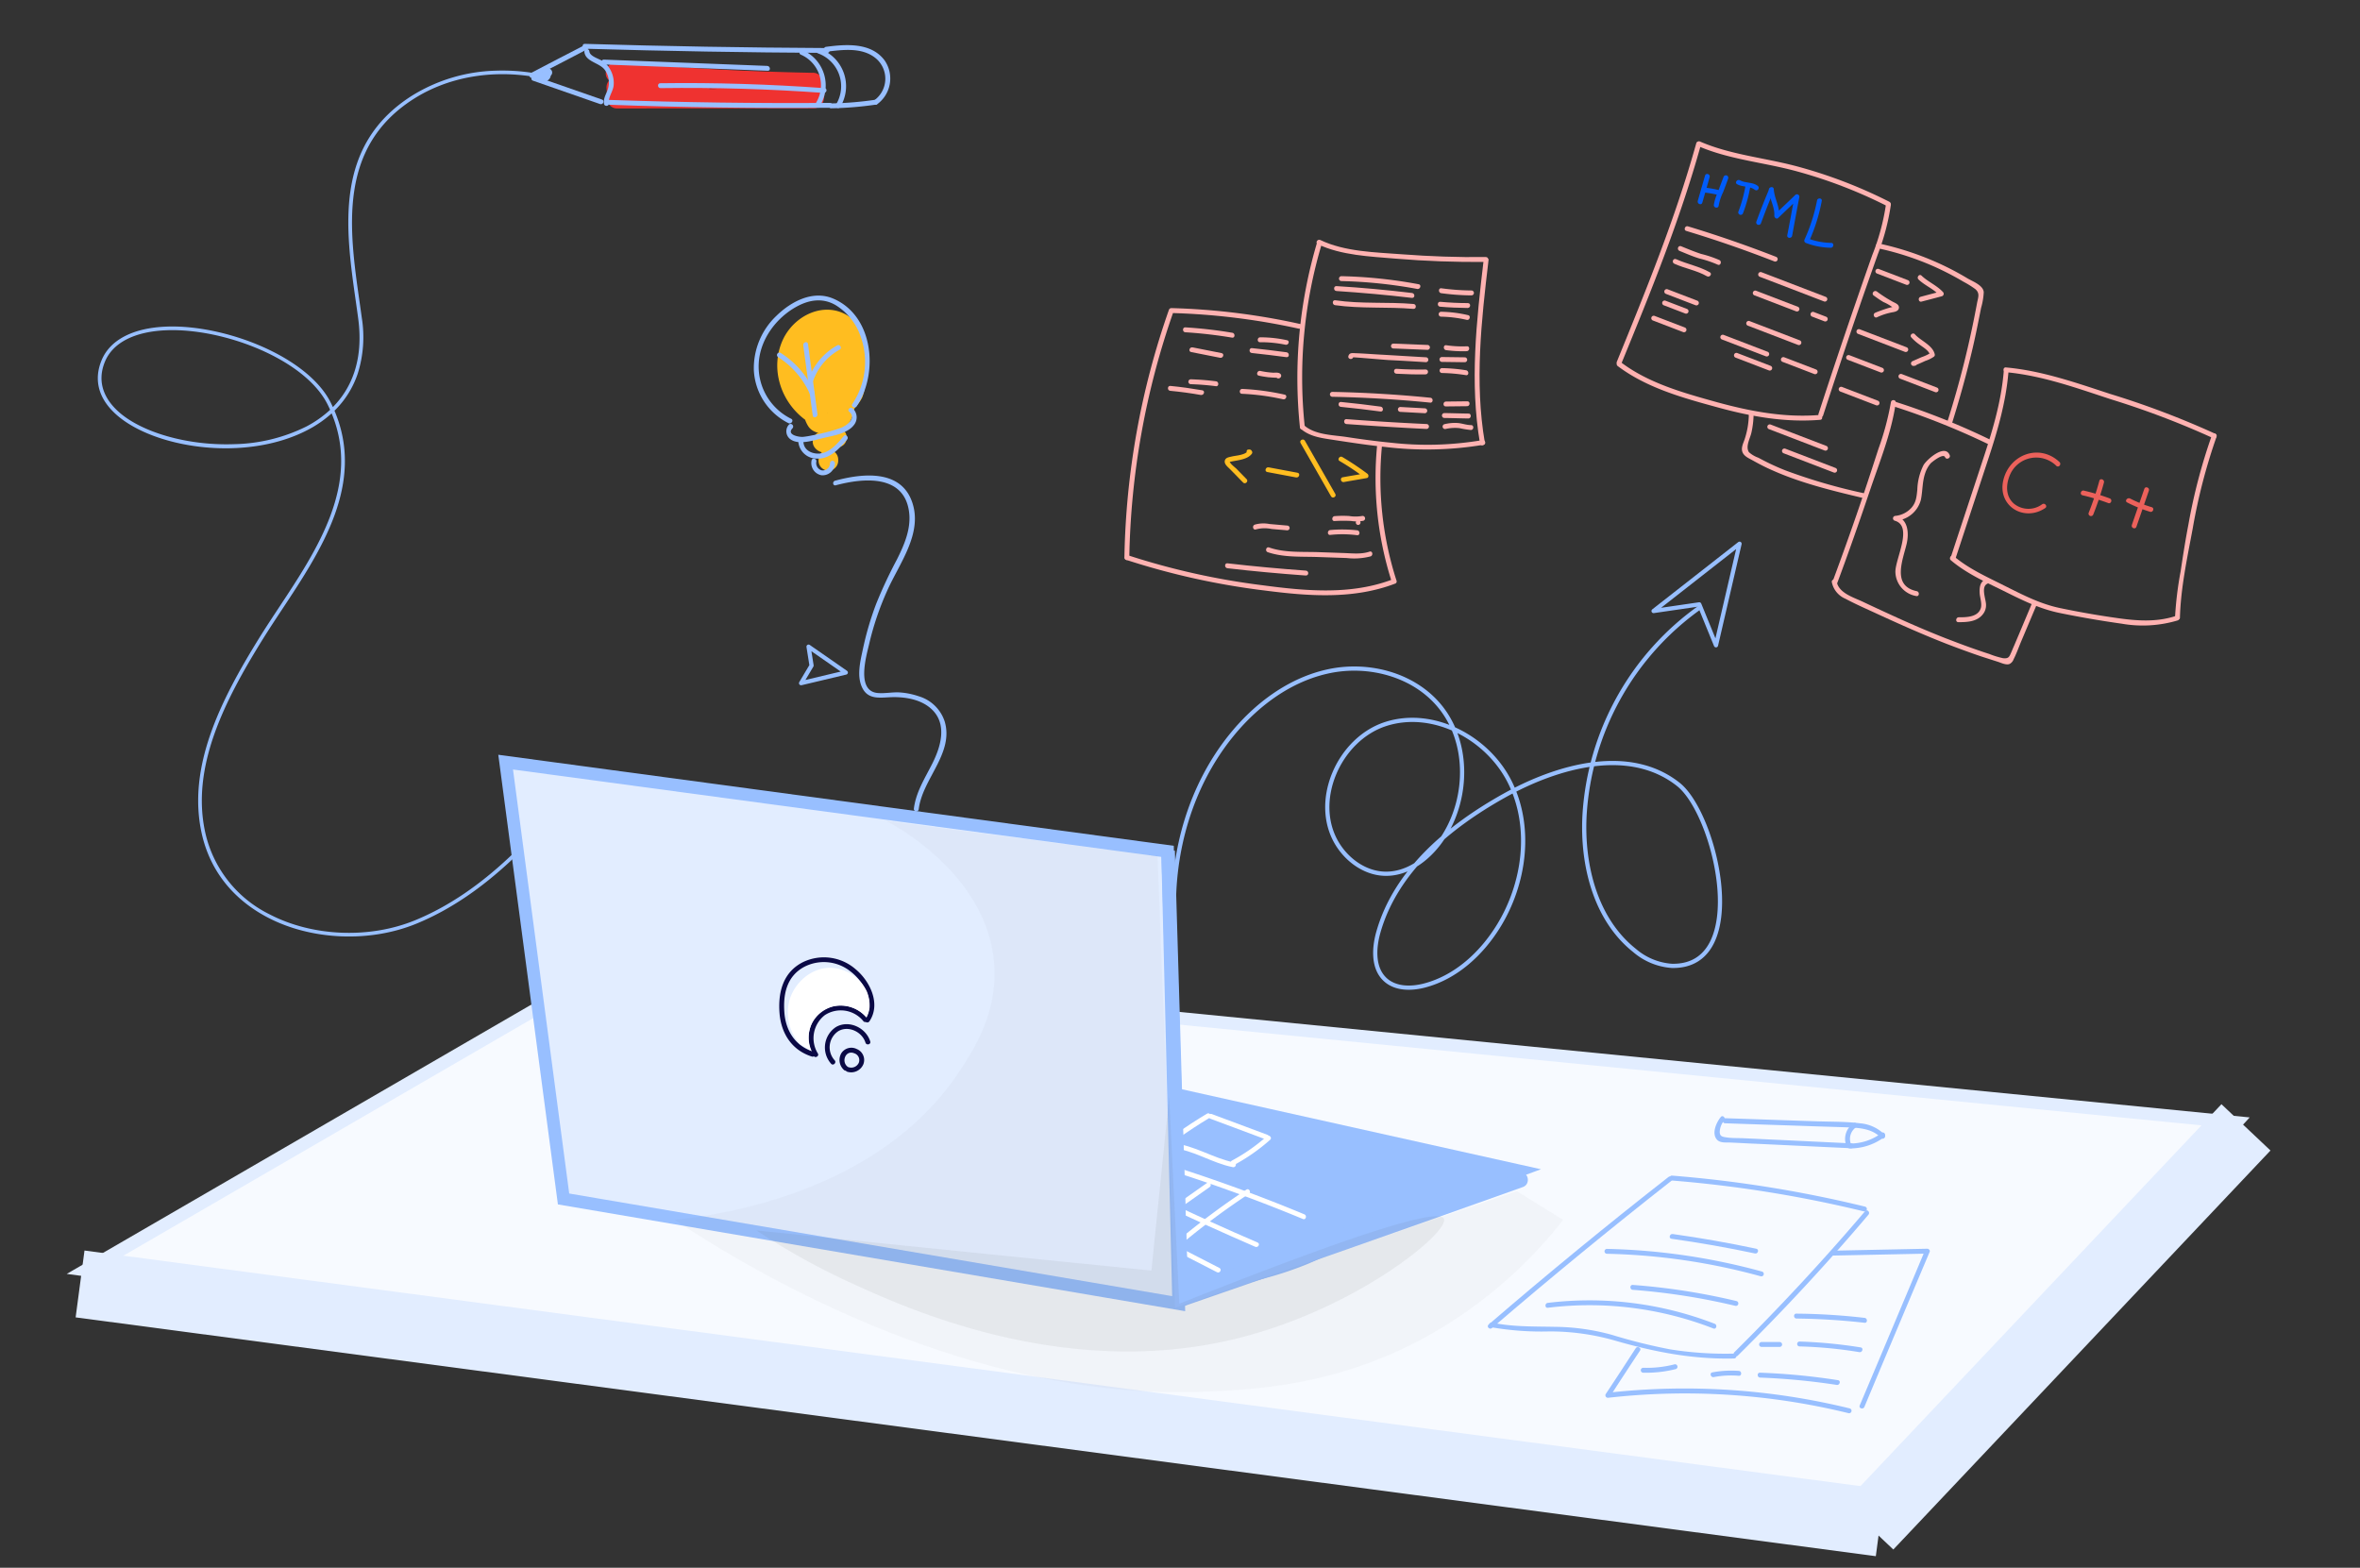 <svg xmlns="http://www.w3.org/2000/svg" xmlns:xlink="http://www.w3.org/1999/xlink" width="560" height="372" viewBox="0 0 560 372"><rect x="0" y="0" width="560" height="372" fill="#333333" stroke="none"/><defs><style>.a,.d,.f,.m,.p{fill:none;}.b{clip-path:url(#a);}.c{fill:#f7faff;}.c,.d{stroke:#e2edff;}.c,.d,.i,.k,.m,.p{stroke-miterlimit:10;}.c,.i,.k,.m{stroke-width:3px;}.d{stroke-width:16px;}.e,.i{fill:#98bfff;}.f,.i,.k,.m,.p{stroke:#98bfff;}.f{stroke-linecap:round;stroke-linejoin:round;}.g{fill:#ef3230;}.h{fill:#ffbd20;}.j{fill:#fff;}.k{fill:#e2edff;}.l{fill:#0a0945;}.n,.o{fill:#3d3d3d;}.n{opacity:0.03;}.o{opacity:0.07;}.q{fill:#ec615b;}.r{fill:#ffb2b1;}.s{fill:#005cfb;}</style><clipPath id="a"><rect class="a" width="560" height="372" transform="translate(286 324)"/></clipPath></defs><g class="b" transform="translate(-286 -324)"><g transform="translate(0 -42)"><g transform="translate(304.999 313.504)"><g transform="translate(0 280.947)"><path class="c" d="M426.194,129.782Q213.116,101.333,0,72.923,62.878,36.461,125.8,0,318.03,18.927,510.3,37.893,468.21,83.818,426.194,129.782Z" transform="translate(1.393 0)"/><path class="d" d="M0,0Q213.6,28.333,427.162,56.666" transform="translate(0 76.213)"/><path class="d" d="M0,94.675Q44.764,47.357,89.489,0" transform="translate(424.452 39.055)"/><path class="e" d="M42.888.135Q21.115,17.146.195,35.164c-.581.5.271,1.316.813.813Q21.967,17.978,43.7.948c.581-.426-.232-1.277-.813-.813Z" transform="translate(334.034 50.687)"/><path class="e" d="M.423,1.106a69.379,69.379,0,0,0,13.9,1.006A56.2,56.2,0,0,1,29.569,4.2c9.444,2.748,18.7,4.567,28.565,4.335a.581.581,0,0,0,0-1.161A83.1,83.1,0,0,1,42.961,6.37,131.027,131.027,0,0,1,29.143,2.925a52.335,52.335,0,0,0-13.431-1.9C10.68.913,5.648,1.067.694.022A.559.559,0,0,0,.423,1.106Z" transform="translate(334.347 85.364)"/><path class="e" d="M.552,1.165A291.434,291.434,0,0,1,46.031,8.48a.582.582,0,0,0,.31-1.122A290.11,290.11,0,0,0,.552,0c-.735-.077-.735,1.084,0,1.161Z" transform="translate(377.221 50.508)"/><path class="e" d="M.992,34.455c10.8-10.683,21.172-21.83,31-33.442C32.46.432,31.647-.381,31.182.2c-9.831,11.573-20.2,22.721-31,33.442a.575.575,0,1,0,.813.813Z" transform="translate(392.38 58.75)"/><path class="e" d="M.552,1.759A80.966,80.966,0,0,1,39.838,6.675c.7.271,1.006-.852.31-1.122A82.228,82.228,0,0,0,.552.6c-.735.077-.735,1.239,0,1.161Z" transform="translate(347.727 80.105)"/><path class="e" d="M.566,1.162A156.409,156.409,0,0,1,24.874,4.955a.582.582,0,0,0,.31-1.122A155.1,155.1,0,0,0,.566,0c-.774-.039-.735,1.122,0,1.161Z" transform="translate(367.878 76.444)"/><path class="e" d="M.552,1.161A149.343,149.343,0,0,1,37.052,6.5a.582.582,0,0,0,.31-1.122A151.594,151.594,0,0,0,.552,0a.581.581,0,0,0,0,1.161Z" transform="translate(361.739 67.891)"/><path class="e" d="M.421,1.131c6.657.929,13.238,2.09,19.818,3.484.735.155,1.045-.968.31-1.122C13.968,2.1,7.388.937.73.008-.005-.108-.315,1.015.421,1.131Z" transform="translate(377.197 64.36)"/><path class="e" d="M7.2.265C4.84,3.9,2.479,7.542.079,11.141a.6.6,0,0,0,.5.89A162.92,162.92,0,0,1,57.674,15.67a.582.582,0,0,0,.31-1.122,164.7,164.7,0,0,0-57.4-3.716c.155.31.348.581.5.89C3.447,8.083,5.808,4.445,8.208.845,8.634.226,7.627-.355,7.2.265Z" transform="translate(361.94 91.198)"/><path class="e" d="M.547,1.626l22.372-.464a8.93,8.93,0,0,1-.542-.735Q14.655,18.831,6.895,37.2c-.271.7.852,1.006,1.122.31Q15.739,19.1,23.5.735C23.654.387,23.267,0,22.958,0L.586.464C-.189.5-.189,1.664.547,1.626Z" transform="translate(415.39 67.852)"/><path class="e" d="M.73,1.537a21.965,21.965,0,0,1,5.961-.31c.735.039.735-1.122,0-1.161A24.3,24.3,0,0,0,.421.415C-.315.531-.005,1.653.73,1.537Z" transform="translate(386.913 96.777)"/><path class="e" d="M.552,1.162A159.8,159.8,0,0,1,18.743,2.9c.735.116,1.045-1.006.31-1.122A155.875,155.875,0,0,0,.552,0c-.735-.039-.735,1.122,0,1.161Z" transform="translate(398.084 97.268)"/><path class="e" d="M.552,1.161H4.887A.581.581,0,0,0,4.887,0H.552a.581.581,0,0,0,0,1.161Z" transform="translate(398.432 89.992)"/><path class="e" d="M.552,1.161A103.165,103.165,0,0,1,14.757,2.516c.735.116,1.045-1.006.31-1.122A113.722,113.722,0,0,0,.552,0a.581.581,0,0,0,0,1.161Z" transform="translate(407.451 89.876)"/><path class="e" d="M.552,1.162A161.342,161.342,0,0,1,16.731,2.168c.735.077.735-1.084,0-1.161A150.645,150.645,0,0,0,.552,0c-.735-.039-.735,1.122,0,1.161Z" transform="translate(406.715 83.256)"/><path class="e" d="M.552,2a28.861,28.861,0,0,0,7.7-.852A.582.582,0,0,0,7.944.022,26.435,26.435,0,0,1,.552.835.581.581,0,0,0,.552,2Z" transform="translate(370.37 95.272)"/><path class="e" d="M1.478.216C.472,1.455-.69,3.97.51,5.48c.735.929,2.129.735,3.174.774,1.9.077,3.793.194,5.69.271,7.7.348,15.366.735,23.069,1.084.735.039.735-1.122,0-1.161L15.412,5.635c-2.787-.116-5.535-.271-8.322-.387-1.355-.077-2.787,0-4.142-.194-1.006-.155-1.742-.194-1.7-1.432A4.531,4.531,0,0,1,2.291,1.029C2.755.448,1.943-.4,1.478.216Z" transform="translate(387.829 36.4)"/><path class="e" d="M.552,1.2c6.5.232,13.005.426,19.508.658,3.174.116,6.387.194,9.56.31,2.864.116,5.883.31,7.935,2.516.5.542,1.316-.271.813-.813A9.23,9.23,0,0,0,32.484,1.2C29.155.774,25.711.852,22.343.735,15.066.5,7.79.232.552,0c-.735.039-.735,1.2,0,1.2Z" transform="translate(389.801 36.887)"/><path class="e" d="M.581,3.78A13.357,13.357,0,0,0,8.786,1.109C9.367.683,8.786-.323,8.206.1A12.282,12.282,0,0,1,.581,2.619a.581.581,0,0,0,0,1.161Z" transform="translate(419.305 40.268)"/><path class="e" d="M2,.1A4.466,4.466,0,0,0,.176,5.057.583.583,0,0,0,1.3,4.748,3.326,3.326,0,0,1,2.576,1.071C3.2.684,2.615-.323,2,.1Z" transform="translate(418.819 37.984)"/></g><g transform="translate(1.768 0)"><path class="e" d="M14.37,1.067c6.58,1.045,15.792,4.1,13.354,12.7-1.122,3.948-4.219,6.774-7.277,9.289A108.7,108.7,0,0,0,11.7,30.639a72.5,72.5,0,0,0-7.238,8.515C2.719,41.554.319,44.535.59,47.747c.232,2.864,2.748,3.561,5.032,4.451,3.29,1.277,6.774,3.522,8.051,6.967,1.7,4.645-1.858,8.748-5.225,11.5C5.429,73.138,2.138,75.267.087,78.673a.581.581,0,0,0,1.006.581c3.677-6.193,13.044-8.67,14.089-16.489a9.241,9.241,0,0,0-3.174-7.973A17.687,17.687,0,0,0,8.331,52.16c-1.587-.852-3.445-1.2-4.993-2.09C-1,47.554,4.422,41.128,6.28,38.69a68.616,68.616,0,0,1,8.941-9.715c5.264-4.8,13.508-9.057,14.089-17.069C29.891,3.777,21.182,1.029,14.757.022c-.813-.194-1.122.929-.387,1.045Z" transform="matrix(0.914, -0.407, 0.407, 0.914, 163.981, 172.522)"/><g transform="translate(0 68.664)"><path class="e" d="M96.983,0A39.656,39.656,0,0,0,76.852,5.257C57.874,16.392,59.994,36.215,61.865,53.7c.14,1.308.278,2.6.4,3.868,1.018,10.2-2.328,16.722-6.735,20.885q-.218-.523-.457-1.048C50,66.273,30.712,57.978,16.823,57.977h-.069c-7.968.016-13.55,2.671-15.718,7.475C-1.016,70-.007,74.444,3.954,78.307c8.64,8.428,30.387,12.59,45.477,5.325a27.1,27.1,0,0,0,5.757-3.694c6.31,16.949-4.492,32.111-14.069,45.55-1.754,2.462-3.411,4.787-4.98,7.13-9.669,14.435-18.211,29.986-15.267,45.9,1.621,8.756,6.794,15.838,14.962,20.479,10.188,5.789,24.015,6.85,35.226,2.7,17.071-6.315,30.187-20.274,39.707-31.728l-.666-.553c-9.451,11.371-22.463,25.225-39.342,31.469-10.981,4.063-24.523,3.025-34.5-2.643A28.54,28.54,0,0,1,21.724,178.36c-2.888-15.608,5.567-30.977,15.135-45.258,1.562-2.333,3.215-4.653,4.966-7.11,9.765-13.7,20.787-29.172,14.058-46.665A22.2,22.2,0,0,0,61.7,70.741a28.823,28.823,0,0,0,1.43-13.254c-.127-1.271-.266-2.565-.406-3.875C60.884,36.383,58.8,16.856,77.29,6c8.152-4.782,18.3-6.291,28.574-4.252l.169-.85A46.535,46.535,0,0,0,96.983,0ZM31.734,86.429c-10.963,0-21.853-3.549-27.176-8.742-2.564-2.5-5.119-6.592-2.733-11.878,2.02-4.476,7.323-6.95,14.931-6.965h.068c13.626,0,32.518,8.078,37.465,18.925q.3.656.564,1.308a25.936,25.936,0,0,1-5.8,3.775A40.281,40.281,0,0,1,31.734,86.429Z" transform="matrix(0.999, -0.035, 0.035, 0.999, 0, 3.996)"/><path class="f" d="M1.538,10.647,0,0,9.081,6.038,4.329,7.074Z" transform="translate(179.93 143.414) rotate(133)"/></g></g><g transform="translate(1)"><path class="g" d="M3.841,40.977Q19.11,22.8,33.141,3.586c-.89.348-1.742.7-2.632,1.084a5.114,5.114,0,0,1,2.206,1.393c-.116-.929-.232-1.858-.348-2.826Q18.956,22.4,5.583,41.518c1.045-.271,2.129-.542,3.174-.852-.774-.464-1.548-.929-2.322-1.432.271,1.045.542,2.129.852,3.174A158.877,158.877,0,0,0,18.433,25.842c1.51-2.593-2.516-4.916-4.025-2.361A163.077,163.077,0,0,1,3.26,40.048a2.344,2.344,0,0,0,.852,3.174c.774.464,1.548.929,2.322,1.432A2.344,2.344,0,0,0,9.608,43.8Q23.02,24.643,36.393,5.522A2.4,2.4,0,0,0,36.044,2.7,9.911,9.911,0,0,0,31.787.1a2.362,2.362,0,0,0-2.632,1.084Q15.511,19.882.589,37.609c-1.935,2.361,1.355,5.69,3.251,3.367Z" transform="matrix(0.574, 0.819, -0.819, 0.574, 156.964, 45.213)"/><path class="e" d="M.264,2.613C2.393,3.89,4.521,1.1,6.728,1.142a5.175,5.175,0,0,1,4.18,2.206c.7,1.006,1.045,1.974,2.168,2.555.658.348,1.239-.658.581-1.006-1.316-.7-1.7-2.4-2.826-3.367A6.4,6.4,0,0,0,8.121.174,6.628,6.628,0,0,0,5.1.174C3.863.484,2.044,2.3.883,1.606A.592.592,0,0,0,.264,2.613Z" transform="matrix(0.574, 0.819, -0.819, 0.574, 120.65, 63.006)"/><g transform="matrix(0.574, 0.819, -0.819, 0.574, 163.664, 29.381)"><path class="e" d="M1.944.421C1.286,5.259.628,10.1.008,14.935c-.116.735,1.006,1.045,1.122.31C1.789,10.407,2.447,5.568,3.066.73,3.182-.005,2.06-.315,1.944.421Z" transform="translate(0 55.512)"/><path class="e" d="M.845,10.979l13.7-9.87c.619-.426.039-1.432-.581-1.006L.265,9.973c-.619.426-.039,1.432.581,1.006Z" transform="translate(0.905 60.127)"/><path class="e" d="M1.109,47.332Q18.295,24.282,34.9.845c.426-.619-.581-1.2-1.006-.581Q17.288,23.721.1,46.751c-.426.581.581,1.161,1.006.581Z" transform="translate(1.571 9.26)"/><path class="e" d="M1.126,43.345q15.792-20.9,30.655-42.5c.426-.619-.581-1.2-1.006-.581Q15.912,21.8.12,42.764c-.464.581.542,1.161,1.006.581Z" transform="translate(15.758 16.149)"/><path class="e" d="M1.079,10.105C2.9,6.7,5.027,2.557,9.052,1.435a6.315,6.315,0,0,1,7.973,6.038.581.581,0,0,0,1.161,0A7.558,7.558,0,0,0,10.678,0C5.3.158,2.278,5.305.072,9.524c-.348.658.658,1.239,1.006.581Z" transform="translate(35.042 0)"/><path class="e" d="M1.093,10A82.778,82.778,0,0,0,6.435.87C6.783.212,5.777-.369,5.429.289A82.778,82.778,0,0,1,.087,9.424C-.3,10,.706,10.624,1.093,10Z" transform="translate(46.678 6.874)"/><path class="e" d="M.845,2.7A8.3,8.3,0,0,1,13.27,6.187c.31.7,1.316.077,1.006-.581A9.421,9.421,0,0,0,.265,1.7C-.355,2.123.226,3.129.845,2.7Z" transform="translate(34.424 9.299)"/><path class="e" d="M.845,2.321A7.92,7.92,0,0,1,12.186,5.8c.271.7,1.393.387,1.122-.31A9.136,9.136,0,0,0,.265,1.315c-.619.426-.039,1.432.581,1.006Z" transform="translate(32.373 13.164)"/><path class="e" d="M1.109,31.747Q12.837,16.3,24.6.821C25.068.24,24.062-.34,23.6.24Q11.87,15.684.1,31.167c-.426.581.581,1.161,1.006.581Z" transform="translate(7.221 23.296)"/><path class="e" d="M1.093,32.055Q12.009,16.031,24.24,1.013C24.7.432,23.891-.381,23.427.2,15.221,10.3,7.4,20.714.087,31.474c-.387.619.619,1.2,1.006.581Z" transform="translate(19.507 15.247)"/><path class="e" d="M1.182,1.207A5.8,5.8,0,0,1,.137,3.414c.31.194.658.387.968.581A4.7,4.7,0,0,1,2.46,1.788l-.929-.116a.867.867,0,0,1-.348,1.122c.271.116.581.232.852.348a1.555,1.555,0,0,1,.31-1.471,4.265,4.265,0,0,1-.7.077.408.408,0,0,1-.039.735,4.265,4.265,0,0,0,.7.077,1.892,1.892,0,0,1-.542-.7c-.039-.116-.077-.232-.116-.387,0-.077-.077-.89-.194-.658-.348.658.658,1.239,1.006.581A.988.988,0,0,0,.834.317c-.813.89-.077,2.361.7,3.019a.533.533,0,0,0,.7.077A1.582,1.582,0,0,0,2.266.666a.583.583,0,0,0-.7.077A2.877,2.877,0,0,0,.95,3.336a.589.589,0,0,0,.852.348A2.062,2.062,0,0,0,2.576.975.605.605,0,0,0,1.647.859,5.45,5.45,0,0,0,.021,3.569c-.155.5.581,1.045.968.581A7.757,7.757,0,0,0,2.343,1.44C2.5.782,1.376.472,1.182,1.207Z" transform="translate(0.684 66.066)"/></g></g><g transform="translate(150.402 122.639)"><path class="h" d="M8.96,22.209C4.819,19.19,3.232,13,5.825,8.469,7.1,6.224,9.425,4.4,12.134,4.714c2.787.31,4.142,2.322,4.335,4.954a42.706,42.706,0,0,1-.077,4.451,20.625,20.625,0,0,1-.31,4.374c-.387,1.355-1.78,2.09-2.322,3.445-.464,1.161.039,2.168-1.316,2.555-.387.116-.929.077-1.277.194-.619-.077-.619.039,0,.31-.155-.5-.271-.968-.426-1.471-.5-1.7-1.006-3.445-1.51-5.148C8.38,15.513,6.6,11.294,8.844,8.624c-.929.116-1.858.232-2.826.348,1.355,1.006.852,5.109.929,6.5L7.3,24.183c.116,3.058,4.335,2.942,4.645,0,.31-3.058-.116-6.077-.232-9.173a19.63,19.63,0,0,1,.116-3.987,10.365,10.365,0,0,1,.426-1.9,6.921,6.921,0,0,1,.5-1.239c.426-.658.426-.735.039-.232-.581.077-1.2.155-1.78.232a11.788,11.788,0,0,0,.5,1.7,14.288,14.288,0,0,1,.31,1.78,34.74,34.74,0,0,1,.077,4.916c-.039.735-.116,1.471-.232,2.245l-.232,1.393c-.387.929.271,1.161,1.974.581.155-.31-.271-1.548-.31-1.9a17.663,17.663,0,0,1-.077-2.477,20.952,20.952,0,0,1,.619-4.645c.116-.464.232-.89.387-1.355.581-1.006-.039-1.355-1.858-1.006-.155.271.464,1.742.542,2.013a16.36,16.36,0,0,1,.271,4.954c-.077.774-.155,3.29-1.045,3.484-2.9.7-1.664,5.187,1.239,4.49,3.058-.735,3.909-3.832,4.3-6.58A20.343,20.343,0,0,0,16.508,7.5c-1.2-2.942-4.722-2.98-6.27-.271s-1.9,6.541-1.858,9.6c.039,2.477.077,6.735,3.058,7.625,3.29.968,4.451-2.593,4.8-5.071a32.2,32.2,0,0,0,.039-9.831c-.387-2.4-1.935-7.006-5.225-6.116C7.877,4.25,7.257,9.785,7.1,12.417c-.194,3.948.658,7.857.271,11.805h4.645c-.155-3.909-.31-7.819-.5-11.728-.116-2.98-.581-5.612-3.1-7.47a2.348,2.348,0,0,0-2.826.348C3.038,8.391,2.845,12.107,3.735,15.823c.464,2.013,1.122,4.025,1.7,6,.542,1.858.852,4.1,1.858,5.729,1.587,2.632,6,2.013,8.283.658A4.939,4.939,0,0,0,17.9,25a3.607,3.607,0,0,1,.658-1.9,9.652,9.652,0,0,0,1.626-2.322,12.735,12.735,0,0,0,.774-4.645c.077-1.935.271-3.909.232-5.883-.077-3.445-1.2-6.7-4.18-8.67C11.283-2.214,4.083,1.308,1.374,7.037-1.8,13.81.755,21.822,6.677,26.158c2.361,1.819,4.683-2.206,2.284-3.948Z" transform="translate(15.033 3.344)"/><path class="h" d="M.324,4.6A3.02,3.02,0,0,0,3.885,5.873a4.332,4.332,0,0,0,1.626-.968A3.649,3.649,0,0,0,5.9,4.518c.116-.116.077-.116-.077.039.735-.387.155-.5-1.7-.426a2.4,2.4,0,0,0,3.29,0,2.36,2.36,0,0,0,0-3.29A3.2,3.2,0,0,0,3.537.493a3.976,3.976,0,0,0-1.161.968c-.271.348.348-.232-.077.077a.55.55,0,0,1,.232-.077q-1.219.29,1.742.813A2.344,2.344,0,0,0,1.1,1.422,2.393,2.393,0,0,0,.324,4.6Z" transform="translate(23.437 31.216)"/><path class="h" d="M0,2.322v.348A2.318,2.318,0,0,0,.7,4.3a2.494,2.494,0,0,0,1.626.7,2.249,2.249,0,0,0,1.626-.7,2.39,2.39,0,0,0,.7-1.626V2.322A2.318,2.318,0,0,0,3.948.7,2.494,2.494,0,0,0,2.322,0,2.249,2.249,0,0,0,.7.7,2.249,2.249,0,0,0,0,2.322Z" transform="translate(24.845 36.547)"/><path class="e" d="M8.886,29.231a13.818,13.818,0,0,1-7.7-13.2c.31-5.612,4.1-10.722,8.941-13.392C13.144.976,16.356.473,19.414,2.253A14,14,0,0,1,25.3,9.53a17.927,17.927,0,0,1-1.9,16.179c-.426.619.581,1.2,1.006.581C29.671,18.432,28.472,4.769,18.834.7,14-1.346,8.847,1.4,5.364,4.808A17.128,17.128,0,0,0,.022,17.7a14.875,14.875,0,0,0,8.244,12.58c.7.271,1.277-.735.619-1.045Z" transform="translate(9.456 0)"/><path class="e" d="M.615,4.009a2.331,2.331,0,0,0,.5,3.561c2.013,1.316,5.5.116,7.625-.387,2.284-.542,5.729-1.045,7.277-3.058A2.891,2.891,0,0,0,15.749.139c-.581-.464-1.393.348-.813.813C16.717,2.461,14.395,4.2,13,4.745c-1.161.426-2.361.774-3.561,1.084C8.318,6.1,7.2,6.37,6.073,6.564a21.033,21.033,0,0,1-2.168.348C2.9,6.951,0,6.409,1.467,4.861c.5-.581-.31-1.393-.852-.852Z" transform="translate(17.185 26.615)"/><path class="e" d="M0,1.632A4.369,4.369,0,0,0,4.336,5.541c3.1.194,5.419-2.4,7.238-4.529.464-.581-.348-1.393-.813-.813C9.484,1.709,8.052,3.451,6.155,4.109c-1.935.7-4.8-.077-4.954-2.477C1.123.9-.038.9,0,1.632Z" transform="translate(20.044 33.134)"/><path class="e" d="M.057.421A2.946,2.946,0,0,0,2.38,3.943,2.92,2.92,0,0,0,5.592,1.079a.581.581,0,0,0-1.161,0,1.722,1.722,0,0,1-1.974,1.7A1.773,1.773,0,0,1,1.18.73C1.335-.005.212-.315.057.421Z" transform="translate(23.123 38.681)"/><path class="e" d="M.289,1.093A20.009,20.009,0,0,1,7.8,9.8c.31.7,1.316.077,1.006-.581A20.878,20.878,0,0,0,.87.087.581.581,0,0,0,.289,1.093Z" transform="translate(14.956 13.507)"/><path class="e" d="M0,.73C.739,6.3,1.513,11.878,2.249,17.413c.116.735,1.2.426,1.122-.31C2.636,11.529,1.862,5.955,1.126.421,1.01-.315-.073-.005,0,.73Z" transform="translate(21.202 11.045)"/><path class="e" d="M1.145,9.517A13.782,13.782,0,0,1,7.764,1.079C8.422.73,7.841-.276,7.183.072A15.008,15.008,0,0,0,.022,9.207a.582.582,0,0,0,1.122.31Z" transform="translate(22.074 11.741)"/></g><g transform="translate(100.985 175.569)"><path class="i" d="M141.084,58.717,0,34.565Q42.848,17.263,85.7,0q67,14.921,133.962,29.843Q180.41,44.3,141.084,58.717Z" transform="translate(20.708 124.886)"/><path class="e" d="M.057,1.017c.155.464.271.968.426,1.432a.574.574,0,0,0,1.122-.155V1.171a.581.581,0,0,0-1.161,0A3.086,3.086,0,0,1,.173,2.487H1.3A2.845,2.845,0,0,1,1.218.978a9.724,9.724,0,0,0-1.045.155.2.2,0,0,1,.039.31A9.724,9.724,0,0,1,1.257,1.6.829.829,0,0,1,1.373.862C1.024.746.637.668.289.552c-.077.619-.155,1.2-.232,1.819-.039.31.31.581.581.581a.6.6,0,0,0,.581-.581c.077-.619.155-1.2.232-1.819C1.528-.029.637-.183.366.242A2.088,2.088,0,0,0,.134,1.907a.583.583,0,0,0,1.045.155A1.219,1.219,0,0,0,1.141.591C.87.242.173.2.1.746A4.41,4.41,0,0,0,.173,2.874a.591.591,0,0,0,1.122,0,4.836,4.836,0,0,0,.31-1.626H.444V2.371c.387-.039.774-.116,1.122-.155C1.412,1.752,1.3,1.249,1.141.784a.556.556,0,1,0-1.084.232Z" transform="translate(159.8 183.167)"/><path class="e" d="M.883,29.951c6.232-3.213,13.044-4.916,19.74-6.812A83.533,83.533,0,0,0,30.3,19.888c3.019-1.239,5.922-2.787,8.9-4.18,6.619-3.1,13.779-5.109,20.708-7.393,7.2-2.4,14.36-4.8,21.559-7.161.7-.232.387-1.355-.31-1.122-7.2,2.4-14.36,4.8-21.559,7.161C52.788,9.437,45.782,11.45,39.241,14.43c-3.406,1.548-6.735,3.367-10.218,4.722-3.174,1.239-6.425,2.206-9.715,3.135C12.843,24.145,6.3,25.849.264,28.945c-.619.348-.039,1.355.619,1.006Z" transform="translate(159.864 157.019)"/><path class="e" d="M2.118,31.611Q42.237,17.735,82.2,3.472c2.09-.735,1.2-4.1-.929-3.367Q41.327,14.387,1.189,28.244c-2.09.735-1.2,4.1.929,3.367Z" transform="translate(159.171 155.127)"/><path class="j" d="M.552,1.162c5.032.5,9.328,3.561,14.283,4.529.735.155,1.045-.968.31-1.122C10.112,3.562,5.738.5.552,0c-.735-.039-.735,1.122,0,1.161Z" transform="translate(157.718 148.186)"/><path class="j" d="M.87,6.932A44.866,44.866,0,0,0,9.385.971c.542-.5-.271-1.316-.813-.813A43.5,43.5,0,0,1,.289,5.926.581.581,0,0,0,.87,6.932Z" transform="translate(172.031 146.403)"/><path class="j" d="M.845,6.048C3.284,4.306,5.8,2.642,8.393,1.093,9.051.706,8.432-.3,7.812.087,5.219,1.635,2.7,3.261.265,5.041c-.619.464-.039,1.471.581,1.006Z" transform="translate(158.624 141.094)"/><path class="j" d="M.393,1.154c4.413,1.664,8.825,3.29,13.276,4.954.7.271,1.006-.852.31-1.122C9.566,3.321,5.154,1.7.7.031.006-.2-.3.922.393,1.154Z" transform="translate(166.818 141.227)"/><path class="j" d="M.421,1.154Q17.9,6.553,34.83,13.579c.7.271,1.006-.852.31-1.122Q18.245,5.431.73.031a.582.582,0,0,0-.31,1.122Z" transform="translate(154.366 152.606)"/><path class="j" d="M.289,1.065c7.238,3.484,14.554,6.774,21.946,9.986.7.31,1.277-.7.581-1.006Q11.727,5.284.87.058C.212-.251-.369.755.289,1.065Z" transform="translate(155.619 161.714)"/><path class="j" d="M.289,1.079c3.948,2.013,7.9,4.064,11.844,6.077.658.348,1.239-.658.581-1.006C8.766,4.136,4.818,2.085.87.072.212-.276-.369.73.289,1.079Z" transform="translate(156.664 171.648)"/><path class="j" d="M1.013,13.96A178.274,178.274,0,0,1,18.159,1.109C18.779.683,18.2-.323,17.579.1A183.331,183.331,0,0,0,.2,13.147c-.581.5.232,1.316.813.813Z" transform="translate(158.186 159.115)"/><path class="j" d="M.821,7.651c3.1-2.168,6.193-4.335,9.289-6.541C10.73.683,10.149-.323,9.53.1,6.433,2.27,3.337,4.438.24,6.644c-.581.426,0,1.432.581,1.006Z" transform="translate(156.945 157.489)"/><path class="k" d="M159.7,128.5,13.741,103.655Q6.89,51.808,0,0,78.554,10.567,157.07,21.172,158.405,74.819,159.7,128.5Z" transform="translate(0 57.769)"/><path class="l" d="M8.078,22.4c-4.219-1.316-6.5-4.877-6.851-9.173-.348-4.374.5-8.593,4.567-10.876A10.12,10.12,0,0,1,16.9,3.361c3.213,2.438,6.077,7.432,3.484,11.264-.426.619.581,1.2,1.006.581,2.787-4.1.155-9.522-3.251-12.347A11.446,11.446,0,0,0,5.717,1.116C.918,3.477-.321,8.277.066,13.27c.387,4.838,2.942,8.825,7.7,10.3.7.194,1.006-.929.31-1.161Z" transform="translate(64.922 104.068)"/><path class="l" d="M2.19,11.381a6.914,6.914,0,0,1,1.664-9.1,6.906,6.906,0,0,1,9.135,1.432c.464.581,1.277-.232.813-.813A8.122,8.122,0,0,0,3.119,1.356,8.062,8.062,0,0,0,1.184,11.962c.387.619,1.393.039,1.006-.581Z" transform="translate(71.893 115.517)"/><path class="l" d="M2.309,8.573A4.594,4.594,0,0,1,3.2,1.645C5.6.252,8.85,1.839,9.624,4.393c.232.7,1.355.426,1.122-.31C9.74.832,5.676-1.1,2.618.677A5.8,5.8,0,0,0,1.5,9.425c.5.5,1.316-.31.813-.852Z" transform="translate(75.762 119.95)"/><path class="l" d="M1.824,5.677A3.137,3.137,0,0,0,5.656,3.9,2.8,2.8,0,0,0,4.108.3,2.826,2.826,0,0,0,.392,1.342a3.189,3.189,0,0,0,.7,3.948c.581.464,1.393-.348.813-.813C.353,3.278,1.437.452,3.488,1.3A1.7,1.7,0,0,1,4.572,3.549,1.967,1.967,0,0,1,2.134,4.594c-.7-.271-1.006.852-.31,1.084Z" transform="translate(79.227 125.556)"/><path class="m" d="M0,0,3.406,106.636" transform="translate(157.07 78.903)"/><path class="m" d="M0,0,3.135,105.2" transform="translate(157.302 78.825)"/><path class="n" d="M50.2,0c2.516,1.316,24.114,13.083,25.624,33.984.852,11.534-4.8,20.282-8.361,25.624C48.267,88.482,10.3,93.592,0,94.675c14.979,9.947,67.31,42.732,124.518,40.8,12.734-.426,32.475-1.316,53.879-13.083a107.177,107.177,0,0,0,32.436-27.714c-3.677-2.284-7.315-4.529-10.993-6.812q-40.525,13.876-81.09,27.714-2.09-53.647-4.18-107.255Q82.347,4.258,50.2,0Z" transform="translate(40.1 71.703)"/><path class="o" d="M0,31.778A165.268,165.268,0,0,0,22.875,44.435c12.541,5.729,49.66,22.682,89.876,13.276,29.223-6.851,51.828-25.624,50.357-28.72-.929-1.935-12.27.077-62.781,20.166Q99.107,24.6,97.927,0C96.533,13.779,95.1,27.559,93.708,41.3Q46.854,36.6,0,31.778Z" transform="translate(59.53 137.117)"/><g transform="translate(143.688 45.03) rotate(-17)"><path class="p" d="M0,44.466C3.959,30.052,12.6,16.686,25.068,8.145c7.918-5.424,17.47-8.884,27-8.01s18.869,6.615,22.6,15.513c4.214,10.051.387,22.439-7.743,29.634-4.57,4.044-11.073,6.7-16.754,4.519-4.082-1.564-7.036-5.44-8.2-9.691C38.836,28.63,49.463,16.2,61.255,16.048S83.48,26.242,85.376,38s-3.7,23.934-12.6,31.75c-5.761,5.061-13.161,8.611-20.792,8.338-3.3-.118-6.912-1.191-8.6-4.058-2.03-3.452-.432-7.914,1.74-11.277,8.2-12.7,23.278-19.034,37.955-22.211,14.345-3.1,31.978-2.631,40.358,9.53,6.519,9.458,3.967,46.67-14.077,40.708a15.2,15.2,0,0,1-7.388-6.075C95.254,74.979,95.935,61.685,100,50.559a65.2,65.2,0,0,1,40.712-39.218" transform="translate(0 6.527)"/><path class="f" d="M10.823,14.55,0,16.321,20.124,0,14.955,24.192Z" transform="matrix(0.951, 0.309, -0.309, 0.951, 134.877, 0)"/></g></g><g transform="translate(167.927 282.141)"><path class="j" d="M3,18.2A11.066,11.066,0,0,1,.639,6.972C2.071,3.14,5.864-.15,10.393.005a9.913,9.913,0,0,1,8.361,5.574,8.674,8.674,0,0,1,.658,3.871,6.523,6.523,0,0,1-.735,2.361A8.011,8.011,0,0,0,10.857,9.14,8.145,8.145,0,0,0,5.71,13.2a7.725,7.725,0,0,0,0,6.619C4.781,19.242,3.89,18.7,3,18.2Z" transform="translate(0 0)"/></g></g><g transform="translate(549.775 345.461) rotate(16)"><g transform="translate(0 0)"><g transform="translate(0 85.029)"><rect class="q" transform="translate(0 0)"/></g><g transform="matrix(0.996, 0.087, -0.087, 0.996, 32.622, 0)"><g transform="translate(0 71.692) rotate(-19)"><path class="r" d="M2.4.552C1.2,14.912.082,29.5,3.024,43.748c.155.735-.968,1.045-1.122.31C-1.079,29.7.043,15.028,1.243.552c.077-.735,1.239-.735,1.161,0Z" transform="translate(81.538 2.95)"/><path class="r" d="M40.29,3.89c-7.122.31-14.283.31-21.4-.039-6.154-.31-12.85-.31-18.579-2.787C-.39.755.229-.251.887.058,6.848,2.652,14.009,2.5,20.4,2.768c6.619.271,13.276.271,19.895-.039.735-.039.735,1.122,0,1.161Z" transform="translate(42.995 0)"/><path class="r" d="M4.764.73A110.464,110.464,0,0,0,2.21,44.2c.116.735-1.006,1.045-1.122.31A112.852,112.852,0,0,1,3.642.421C3.8-.315,4.919-.005,4.764.73Z" transform="translate(39.505 0.179)"/><path class="r" d="M43.551,3.158A81.645,81.645,0,0,1,20.172,4.474c-3.948-.271-7.935-.735-11.883-1.2C5.464,2.926,2.522,2.771.2.952-.381.487.432-.326,1.013.139c2.632,2.051,6.735,1.935,9.87,2.284,3.561.426,7.161.774,10.76,1.006A77.44,77.44,0,0,0,43.2,2.074c.774-.194,1.084.929.348,1.084Z" transform="translate(40.702 44.122)"/><path class="r" d="M6.73,1.554a22.226,22.226,0,0,1-2.748-.348,10.211,10.211,0,0,0-3.251.31A.582.582,0,0,1,.421.393a10.46,10.46,0,0,1,3.1-.387C4.6.045,5.646.432,6.73.393c.735-.039.735,1.122,0,1.161Z" transform="translate(74.426 42.319)"/><path class="r" d="M6.28,1.162C4.383,1.2,2.448,1.2.552,1.24a.581.581,0,0,1,0-1.161C2.448.04,4.383.04,6.28,0c.735-.039.735,1.122,0,1.161Z" transform="translate(74.18 40.001)"/><path class="r" d="M5.622,1.162.552,1.394C-.184,1.433-.184.272.552.233L5.622,0c.735-.039.735,1.122,0,1.161Z" transform="translate(74.45 37.098)"/><path class="r" d="M6.28,1.478a40.289,40.289,0,0,0-5.729-.31.581.581,0,0,1,0-1.161A40.6,40.6,0,0,1,6.28.317c.735.116.735,1.277,0,1.161Z" transform="translate(73.25 29.428)"/><path class="r" d="M6.009,1.161.552,1.277a.581.581,0,0,1,0-1.161L6.009,0a.581.581,0,0,1,0,1.161Z" transform="translate(73.134 26.687)"/><path class="r" d="M5.467,1.242A29.723,29.723,0,0,1,.552,1.165C-.184,1.087-.184-.074.552,0A26.08,26.08,0,0,0,5.467.081C6.2,0,6.2,1.165,5.467,1.242Z" transform="translate(74.063 23.974)"/><path class="r" d="M6.667,1.708A29.236,29.236,0,0,0,.552,1.166.581.581,0,0,1,.552,0,29.854,29.854,0,0,1,6.977.585c.7.155.387,1.277-.31,1.122Z" transform="translate(72.592 16.076)"/><path class="r" d="M7.093,1.24c-2.168.039-4.335.039-6.541-.077C-.184,1.123-.184-.038.552,0,2.719.117,4.887.156,7.093.078c.774-.039.774,1.122,0,1.161Z" transform="translate(72.282 13.721)"/><path class="r" d="M7.751,1.436a55.971,55.971,0,0,1-7.2-.271C-.184,1.087-.184-.074.552,0a55.971,55.971,0,0,0,7.2.271.581.581,0,0,1,0,1.161Z" transform="translate(72.438 10.504)"/><path class="r" d="M18.627,2.409A113.217,113.217,0,0,0,.552,1.17a.581.581,0,0,1,0-1.161A112.364,112.364,0,0,1,18.937,1.286c.735.116.426,1.239-.31,1.122Z" transform="translate(48.632 8.449)"/><path class="r" d="M18.511,2.168c-5.961-.5-11.96-.813-17.96-1.006C-.184,1.123-.184-.038.552,0c6,.155,12,.5,17.96,1.006.774.077.774,1.239,0,1.161Z" transform="translate(47.55 10.856)"/><path class="r" d="M19.169,1.4c-6.193-.31-12.425.426-18.618-.232C-.184,1.087-.184-.074.552,0,6.745.7,12.976-.074,19.169.236c.735.039.735,1.2,0,1.161Z" transform="translate(47.356 14.22)"/><path class="r" d="M8.68,1.2C5.97,1.2,3.261,1.161.552,1.161A.581.581,0,0,1,.552,0C3.261,0,5.97.039,8.68.039a.581.581,0,0,1,0,1.161Z" transform="translate(61.522 24.018)"/><path class="r" d="M18.456,1.554c-2.9-.077-5.845-.155-8.748-.194-.813,0-8.554-.426-8.554-.348C.922,1.709-.2,1.438.031.7.264-.11.96.006,1.7.006c1.78,0,3.561.077,5.341.116C10.83.2,14.662.315,18.456.393a.581.581,0,0,1,0,1.161Z" transform="translate(51.475 26.605)"/><path class="r" d="M7.48,1.162c-2.322.116-4.606.116-6.928.077C-.184,1.2-.184.04.552.078,2.874.156,5.158.117,7.48,0c.774-.039.774,1.122,0,1.161Z" transform="translate(62.451 29.9)"/><path class="r" d="M23.853,1.774Q12.241,1.02.552,1.194a.581.581,0,0,1,0-1.161c7.78-.116,15.521.077,23.3.581.735.039.735,1.2,0,1.161Z" transform="translate(47.433 35.945)"/><path class="r" d="M6.4,1.277.552,1.161A.581.581,0,0,1,.552,0L6.4.116a.581.581,0,0,1,0,1.161Z" transform="translate(63.689 38.997)"/><path class="r" d="M10,1.936c-3.135-.31-6.309-.581-9.444-.774C-.184,1.123-.184-.038.552,0,3.725.194,6.861.465,10,.775c.735.077.774,1.239,0,1.161Z" transform="translate(49.561 38.298)"/><path class="r" d="M19.595,1.665c-6.348-.077-12.7-.271-19.043-.5C-.184,1.123-.184-.038.552,0,6.9.272,13.247.427,19.595.5a.581.581,0,0,1,0,1.161Z" transform="translate(51.033 42.325)"/><path class="r" d="M39.547,3.837A160.224,160.224,0,0,0,9.124,1.166,6.617,6.617,0,0,0,9.666.74,185.879,185.879,0,0,0,1.19,59.573a.581.581,0,0,1-1.161,0A186.874,186.874,0,0,1,8.544.43.621.621,0,0,1,9.086,0,160.614,160.614,0,0,1,39.818,2.714c.774.116.464,1.239-.271,1.122Z" transform="translate(0 17.432)"/><path class="r" d="M1.324.566A79.2,79.2,0,0,0,5.814,32.5c.232.7-.852,1.006-1.122.31A80.82,80.82,0,0,1,.163.566c.039-.735,1.2-.774,1.161,0Z" transform="translate(58.891 47.565)"/><path class="r" d="M64.346,4.512C54.592,8.654,43.909,8.228,33.575,7.26A175.112,175.112,0,0,1,.4,1.145.583.583,0,0,1,.713.022a171.15,171.15,0,0,0,32.2,6c10.3,1.006,21.095,1.626,30.849-2.516.658-.31,1.239.7.581,1.006Z" transform="translate(0.166 76.403)"/><path class="h" d="M.883.072A65.817,65.817,0,0,1,6.96,3.827c.387.271.387.968-.155,1.045-1.78.387-3.561.735-5.341,1.122-.735.155-1.045-.968-.31-1.122,1.78-.387,3.561-.735,5.341-1.122a9.724,9.724,0,0,1-.155,1.045A61.025,61.025,0,0,0,.264,1.04C-.356.73.225-.276.883.072Z" transform="translate(50.004 51.272)"/><path class="h" d="M1.093.265C3.648,4.406,6.2,8.548,8.757,12.651c.387.619-.619,1.239-1.006.581C5.2,9.09,2.642,4.948.087.845-.3.226.706-.355,1.093.265Z" transform="translate(40.776 47.517)"/><path class="h" d="M7.31,2.176C5.027,1.828,2.7,1.479.421,1.131-.315,1.015-.005-.108.73.008c2.284.348,4.606.7,6.89,1.045.735.116.426,1.239-.31,1.122Z" transform="translate(32.778 54.393)"/><path class="h" d="M5.528.01h.116A.628.628,0,0,1,6.3.28c.039.039.039.077.077.116a.527.527,0,0,1,0,.581C5.49,2.293,3.4,2.6,1.967,2.912c-.271.077-.542.116-.813.194.039.039.116.077.155.116,0,.271,1.239,1.2,1.471,1.393L5.335,7.054c.542.5-.271,1.355-.813.813C3.477,6.9,2.471,5.893,1.426,4.925.884,4.383-.2,3.687.032,2.8.226,2.061,1.039,1.984,1.7,1.79,2.742,1.519,4.754,1.364,5.412.358V.938C5.374.9,5.374.861,5.335.822c.232.077.426.194.658.271H5.877C5.1,1.248,4.793.126,5.528.01Z" transform="translate(23.026 50.327)"/><path class="r" d="M6.628,1.568A29,29,0,0,0,.552,1.181C-.184,1.219-.184.058.552.019A29.238,29.238,0,0,1,6.938.484c.735.116.426,1.2-.31,1.084Z" transform="translate(29.86 23.611)"/><path class="r" d="M8.8,1.859q-4.122-.406-8.244-.7C-.184,1.123-.184-.038.552,0Q4.674.291,8.8.7c.735.077.735,1.239,0,1.161Z" transform="translate(28.002 26.261)"/><path class="r" d="M5.568.9V.937A6.617,6.617,0,0,1,5.027.512H5.1c-.155.077-.348.194-.5.271,0-.039.039-.039.039-.077a4.265,4.265,0,0,1,.077.7c.271.077.232.116-.155.077H3.9c-.387,0-.774-.039-1.161-.039-.774-.077-1.548-.155-2.322-.31C-.315,1.015-.005-.108.73.008a19.963,19.963,0,0,0,3.019.31C4.369.318,5.1.125,5.568.589a.589.589,0,0,1,.077.7.7.7,0,0,1-.619.348.581.581,0,0,1-.542-.426V1.17A.559.559,0,0,1,5.568.9Z" transform="translate(29.991 31.594)"/><path class="r" d="M10.344,2.142A55.608,55.608,0,0,0,.552,1.175C-.184,1.213-.184.052.552.014a58.8,58.8,0,0,1,10.1,1.006c.735.116.426,1.239-.31,1.122Z" transform="translate(26.029 36.001)"/><path class="r" d="M11.7,2.052A108.112,108.112,0,0,0,.552,1.162C-.184,1.123-.184-.038.552,0A106.414,106.414,0,0,1,11.7.891c.735.077.735,1.239,0,1.161Z" transform="translate(12.056 21.887)"/><path class="r" d="M7.349,2.253C5.027,1.866,2.743,1.518.421,1.131-.315,1.015-.005-.108.73.008,3.053.4,5.336.744,7.659,1.131c.735.116.426,1.239-.31,1.122Z" transform="translate(13.735 26.563)"/><path class="r" d="M6.551,1.432c-1.974-.194-3.987-.271-6-.271A.581.581,0,0,1,.552,0c2.013,0,3.987.077,6,.271.735.077.735,1.239,0,1.161Z" transform="translate(13.759 34.158)"/><path class="r" d="M7.867,1.9C5.429,1.549,3.029,1.317.552,1.162-.184,1.123-.184-.038.552,0,3.106.156,5.622.427,8.177.775c.735.116.426,1.2-.31,1.122Z" transform="translate(8.96 35.898)"/><path class="r" d="M.552,1.161A.581.581,0,0,1,.552,0a.581.581,0,0,1,0,1.161Z" transform="translate(54.633 66.168)"/><path class="r" d="M7.4,1.154a8.116,8.116,0,0,1-2.9.155,33.665,33.665,0,0,0-3.948.155C-.184,1.541-.184.38.552.3A25.085,25.085,0,0,1,3.958.148a9.221,9.221,0,0,0,3.1-.116A.588.588,0,0,1,7.4,1.154Z" transform="translate(49.02 65.13)"/><path class="r" d="M6.938,1.252a27.138,27.138,0,0,0-6.387.155C-.184,1.484-.184.323.552.245A32.04,32.04,0,0,1,6.938.091c.735.077.735,1.239,0,1.161Z" transform="translate(48.091 68.516)"/><path class="r" d="M24.827,1.309a15.392,15.392,0,0,1-5.651.581H12.441c-3.948,0-8.206.426-12.038-.735C-.293.922-.022-.2.713.031c3.716,1.161,7.9.7,11.728.7h6c2.051,0,4.142.194,6.116-.542.7-.271.968.852.271,1.122Z" transform="translate(33.569 73.374)"/><path class="r" d="M8.1,1.427c-1.239-.077-2.477-.116-3.716-.194A7.853,7.853,0,0,0,.7,1.466C.006,1.737-.3.614.393.343A7.388,7.388,0,0,1,3.838.072L8.134.3A.562.562,0,1,1,8.1,1.427Z" transform="translate(30.291 67.76)"/><path class="r" d="M19.208,2.249C12.976,2.016,6.783,1.668.552,1.165-.184,1.087-.184-.074.552,0c6.193.5,12.425.852,18.656,1.084.774.039.774,1.2,0,1.161Z" transform="translate(23.977 77.505)"/></g><path class="r" d="M0,.552C1.745,18.9,1.358,37.322.971,55.708a.581.581,0,0,0,1.161,0C2.558,37.322,2.907,18.9,1.165.552,1.087-.184-.074-.184,0,.552Z" transform="translate(116.586 3.537)"/><path class="r" d="M.581,4.514C8.438,4.863,16.14,2.656,23.92,1.8a113.429,113.429,0,0,1,23.766-.039c.735.077.735-1.084,0-1.161A113.429,113.429,0,0,0,23.92.644C16.14,1.5,8.438,3.7.581,3.353a.581.581,0,0,0,0,1.161Z" transform="translate(116.628 0)"/><path class="r" d="M.022.73A53.435,53.435,0,0,1,1.3,13.116c.116,4.451.271,8.941.426,13.392.31,8.786.7,17.611,1.161,26.4.039.735,1.2.735,1.161,0-.464-9.057-.89-18.115-1.2-27.172-.155-4.451-.271-8.9-.387-13.315a54.278,54.278,0,0,0-1.316-12A.582.582,0,0,0,.022.73Z" transform="translate(163.789 0.726)"/><path class="r" d="M.418,6.368c8.322,2.4,17.263,1.51,25.74.658,8.167-.813,16.257-2.361,23.727-5.961.658-.31.077-1.316-.581-1.006-7.47,3.6-15.637,5.071-23.8,5.883-8.167.774-16.76,1.626-24.733-.7A.588.588,0,1,0,.418,6.368Z" transform="translate(117.681 53.729)"/><path class="r" d="M.73,1.969a68.111,68.111,0,0,1,14.321-.7,69.338,69.338,0,0,1,7.432.852,22.421,22.421,0,0,1,3.213.619c1.432.5,1.355,1.548,1.587,2.9A230.908,230.908,0,0,1,30.8,34.366c.039.735,1.2.735,1.161,0-.348-5.458-.852-10.915-1.548-16.334-.31-2.516-.7-5.032-1.122-7.548L28.6,6.42a16.3,16.3,0,0,0-.735-3.677c-.658-1.51-3.329-1.471-4.722-1.7A66.9,66.9,0,0,0,15.787.15,70.437,70.437,0,0,0,.421.846C-.315.962-.005,2.085.73,1.969Z" transform="translate(165.093 9.9)"/><path class="r" d="M.042.722a19.435,19.435,0,0,1,1.2,5.922c.039,1.006-.116,2.206.619,3.019s2.013.813,3.019.968c1.626.232,3.29.426,4.916.5,7.548.426,15.1-.542,22.566-1.548.735-.077.735-1.277,0-1.161A133.45,133.45,0,0,1,13.125,10.05c-1.471,0-2.942-.077-4.413-.194-.968-.077-1.9-.194-2.864-.31a6.813,6.813,0,0,1-2.555-.426C1.977,8.154,2.4,5.947,2.171,4.515A21.646,21.646,0,0,0,1.126.374C.893-.284-.229-.014.042.722Z" transform="translate(151.228 58.91)"/><path class="r" d="M.015.722a65.6,65.6,0,0,1,1.2,11.38c.194,3.638.387,7.315.542,10.954.31,7.432.5,14.863.581,22.333a.581.581,0,0,0,1.161,0c-.077-7.7-.31-15.366-.619-23.069C2.569,15.121,2.763,7.5,1.137.451.982-.323-.14-.013.015.722Z" transform="translate(181.717 44.163)"/><path class="r" d="M.552,1.454a174.522,174.522,0,0,1,24.23.31c.735.077.735-1.084,0-1.161A168.721,168.721,0,0,0,.552.293c-.735.077-.735,1.239,0,1.161Z" transform="translate(181.954 44.128)"/><path class="r" d="M.087,12.628A5.419,5.419,0,0,0,4.5,15.144c2.787.348,5.612.464,8.4.658,5.961.387,11.922.7,17.882.735,2.9,0,5.845-.039,8.748-.155l4.18-.232c.735-.039,2.013.077,2.671-.464a1.96,1.96,0,0,0,.542-1.393c.155-1.51.116-3.058.155-4.567.116-3.058.194-6.116.31-9.173.039-.735-1.122-.735-1.161,0-.077,2.4-.155,4.838-.232,7.238-.039,1.161-.077,2.284-.116,3.445-.039.619-.039,1.277-.077,1.9-.039,1.084-.155,1.471-1.316,1.78a19.888,19.888,0,0,1-3.406.232c-1.277.077-2.516.116-3.793.155-2.4.077-4.8.077-7.238.077-4.683-.039-9.406-.232-14.089-.542-2.4-.155-4.8-.31-7.238-.5-2.477-.194-6.193.155-7.625-2.284-.387-.658-1.393-.039-1.006.581Z" transform="translate(183.851 77.156)"/><path class="r" d="M.023.7c2.129,7.315,2.593,14.67,2.942,22.256C3.352,30.7,3.7,38.4,4.087,46.143c.039.735,1.2.735,1.161,0q-.581-11.96-1.161-23.959C3.739,14.753,3.2,7.592,1.107.393A.564.564,0,0,0,.023.7Z" transform="translate(204.081 27.732)"/><path class="r" d="M.393,6.874c4.529,1.587,9.328,1.858,14.05,2.284,4.916.464,9.6.968,14.515.155s9.793-1.78,14.67-2.9A28.961,28.961,0,0,0,55.743.952c.581-.464-.232-1.277-.813-.813-3.677,2.98-8.09,4.335-12.657,5.38C37.744,6.564,33.216,7.454,28.648,8.19c-4.8.774-9.406.232-14.205-.232C9.837,7.493,5.115,7.261.7,5.712.006,5.48-.3,6.6.393,6.874Z" transform="translate(208.046 67.931)"/><path class="r" d="M.73,4.574C9.052,2.213,17.761,2.058,26.354,1.633a201.123,201.123,0,0,1,26.011-.077c.735.039.735-1.122,0-1.161A204.979,204.979,0,0,0,25.657.51C17.18.936,8.626,1.168.421,3.49c-.735.155-.426,1.277.31,1.084Z" transform="translate(203.877 23.899)"/><path class="r" d="M0,.552A134.54,134.54,0,0,0,2.4,22.459c.658,3.677,1.432,7.315,2.245,10.954A82.891,82.891,0,0,0,7.316,44.1c.232.7,1.355.387,1.122-.31-2.361-6.657-3.484-13.973-4.761-20.9A135.6,135.6,0,0,1,1.162.552C1.123-.184-.038-.184,0,.552Z" transform="translate(255.66 24.283)"/><path class="s" d="M0,.552c.194,2.09.348,4.18.542,6.27.077.735,1.239.735,1.161,0-.194-2.09-.348-4.18-.542-6.27C1.123-.184-.038-.184,0,.552Z" transform="translate(121.272 9.885)"/><path class="s" d="M.7,1.862a27.737,27.737,0,0,1,3.484-.7c.735-.077.735-1.239,0-1.161A25.252,25.252,0,0,0,.393.739.584.584,0,0,0,.7,1.862Z" transform="translate(121.615 12.484)"/><path class="s" d="M0,.581C0,1.9,0,3.213.039,4.529A10.619,10.619,0,0,0,.232,7.664c.232.7,1.355.426,1.122-.31A12.025,12.025,0,0,1,1.2,4.025c0-1.161,0-2.284-.039-3.445A.581.581,0,0,0,0,.581Z" transform="translate(125.492 8.578)"/><path class="s" d="M.41,1.521c1.51.232,3.019-.735,4.451-.271.7.232,1.006-.89.31-1.122C3.622-.337,2.229.631.719.4.022.283-.326,1.405.41,1.521Z" transform="translate(128.682 8.141)"/><path class="s" d="M.015.73A32.411,32.411,0,0,1,.6,6.846a.581.581,0,0,0,1.161,0A32.568,32.568,0,0,0,1.137.421C.982-.315-.14-.005.015.73Z" transform="translate(131.128 8.777)"/><path class="s" d="M.1.552C-.016,3.261-.016,5.97.023,8.68a.581.581,0,0,0,1.161,0C1.146,5.97,1.146,3.261,1.262.552A.581.581,0,0,0,.1.552Z" transform="translate(136.539 7.64)"/><path class="s" d="M.058,1.464c.89,1.974,2.748,3.174,3.406,5.264.155.426.852.619,1.045.155.929-2.013,1.9-3.987,2.826-6A9.724,9.724,0,0,1,6.29.729c.581,3.058,1.161,6.154,1.7,9.212.155.735,1.239.426,1.122-.31C8.535,6.573,7.955,3.477,7.413.419A.583.583,0,0,0,6.368.264c-.929,2.013-1.9,3.987-2.826,6a9.724,9.724,0,0,1,1.045.155C3.89,4.173,2.032,2.935,1.065.845.755.187-.251.767.058,1.464Z" transform="translate(136.581 6.766)"/><path class="s" d="M.015.73a41.188,41.188,0,0,1,.542,9.754.6.6,0,0,0,.581.581A17.2,17.2,0,0,0,7.059,10.02c.7-.271.387-1.393-.31-1.122A16.345,16.345,0,0,1,1.137,9.9l.581.581A41.678,41.678,0,0,0,1.1.421C.982-.315-.14-.005.015.73Z" transform="translate(148.198 5.758)"/><path class="r" d="M.552,1.9c7.354-.542,14.747-.774,22.14-.735a.581.581,0,0,0,0-1.161C15.3-.035,7.906.2.552.74c-.735.039-.735,1.2,0,1.161Z" transform="translate(121.263 22.431)"/><path class="r" d="M.581,1.417c1.664.039,3.367.116,5.032,0a26.221,26.221,0,0,1,4.606-.194c.735.077.735-1.084,0-1.161A26.221,26.221,0,0,0,5.612.256C3.948.334,2.245.295.581.256c-.774-.039-.774,1.122,0,1.161Z" transform="translate(121.428 27.908)"/><path class="r" d="M.581,1.289c2.787.155,5.535-.426,8.283,0C9.6,1.406,9.909.283,9.173.167,6.309-.259,3.445.283.581.128c-.774-.039-.774,1.122,0,1.161Z" transform="translate(121.389 31.326)"/><path class="r" d="M.552,1.161H8.138A.581.581,0,0,0,8.138,0H.552a.581.581,0,0,0,0,1.161Z" transform="translate(122.076 38.847)"/><path class="r" d="M.581,1.161h5.5A.581.581,0,0,0,6.077,0H.581a.581.581,0,0,0,0,1.161Z" transform="translate(122.55 41.556)"/><path class="r" d="M.581,1.161H8.322A.581.581,0,0,0,8.322,0H.581a.581.581,0,0,0,0,1.161Z" transform="translate(121.428 45.852)"/><path class="r" d="M.552,1.161H16.924a.581.581,0,0,0,0-1.161H.552a.581.581,0,0,0,0,1.161Z" transform="translate(141.429 27.08)"/><path class="r" d="M.552,1.161H11.2A.581.581,0,0,0,11.2,0H.552a.581.581,0,0,0,0,1.161Z" transform="translate(141.816 31.647)"/><path class="r" d="M.581,1.161H3.755A.581.581,0,0,0,3.755,0H.581a.581.581,0,0,0,0,1.161Z" transform="translate(156.379 31.454)"/><path class="r" d="M.552,1.161H13.363a.581.581,0,0,0,0-1.161H.552a.581.581,0,0,0,0,1.161Z" transform="translate(142.939 38.924)"/><path class="r" d="M.581,1.161H11.805a.581.581,0,0,0,0-1.161H.581a.581.581,0,0,0,0,1.161Z" transform="translate(138.342 44.188)"/><path class="r" d="M.552,1.161H9.067A.581.581,0,0,0,9.067,0H.552a.581.581,0,0,0,0,1.161Z" transform="translate(142.939 47.052)"/><path class="r" d="M.581,1.161H8.709A.581.581,0,0,0,8.709,0H.581a.581.581,0,0,0,0,1.161Z" transform="translate(153.67 43.995)"/><path class="r" d="M.552,1.161h7.47A.581.581,0,0,0,8.022,0H.552a.581.581,0,0,0,0,1.161Z" transform="translate(167.13 16.397)"/><path class="r" d="M.393,1.164c1.935.813,4.1.774,5.961,1.742V1.9C5,2.867,3.644,3.835,2.328,4.8c-.619.426-.039,1.432.581,1.006,1.355-.968,2.709-1.935,4.025-2.9a.6.6,0,0,0,0-1.006C4.96.893,2.715.893.7.042.006-.229-.3.893.393,1.164Z" transform="translate(177.043 14.188)"/><path class="r" d="M.418,1.176c.89.232,1.78.464,2.709.619A10.052,10.052,0,0,1,5.6,2.182C5.489,1.95,2.508,4.543,2.2,4.892c-.5.542.31,1.355.813.813a14.764,14.764,0,0,1,3.1-2.477C6.688,2.879,7.346,2.376,7,1.6,6.65.9,5.6,1.021,4.947.9A32.2,32.2,0,0,1,.766.015C-.008-.14-.317.982.418,1.176Z" transform="translate(168.425 21.53)"/><path class="r" d="M.552,1.161h11.96a.581.581,0,0,0,0-1.161H.552a.581.581,0,0,0,0,1.161Z" transform="translate(168.059 31.376)"/><path class="r" d="M.289,1.055a11.861,11.861,0,0,0,2.555.929c.929.271,2.516.5,3.1,1.393V2.8a10.567,10.567,0,0,1-1.7,1.78L2.573,6.241a.589.589,0,0,0,.7.929c.077-.039.194-.116.271-.155A.581.581,0,0,0,2.96,6.009c-.077.039-.194.116-.271.155l.7.929C4.044,6.435,4.741,5.777,5.4,5.08A7.841,7.841,0,0,0,6.947,3.416a.526.526,0,0,0,0-.581C5.747.977,2.689,1.016.87.087.212-.3-.369.707.289,1.055Z" transform="translate(180.436 27.728)"/><path class="r" d="M.552,1.161h8.4A.581.581,0,0,0,8.951,0H.552a.581.581,0,0,0,0,1.161Z" transform="translate(167.981 37.995)"/><path class="r" d="M.581,1.161H9.56A.581.581,0,0,0,9.56,0H.581a.581.581,0,0,0,0,1.161Z" transform="translate(181.151 37.724)"/><path class="r" d="M.581,1.161H9.754A.581.581,0,0,0,9.754,0H.581a.581.581,0,0,0,0,1.161Z" transform="translate(168.998 45.659)"/><path class="r" d="M.581,1.161H14.786a.581.581,0,0,0,0-1.161H.581a.581.581,0,0,0,0,1.161Z" transform="translate(156.379 60.058)"/><path class="r" d="M.552,1.161H13.363a.581.581,0,0,0,0-1.161H.552a.581.581,0,0,0,0,1.161Z" transform="translate(161.711 64.16)"/><path class="r" d="M7.243.548C5.192-1.658,2.56,3.412,2.289,4.922a13.78,13.78,0,0,0,.7,6c.426,1.587.852,2.942.232,4.567A5.911,5.911,0,0,1,.276,18.662a.589.589,0,0,0,.31,1.084c4.683-.464,3.367,8.477,4.567,11.341a5.948,5.948,0,0,0,6.657,3.522c.735-.116.426-1.239-.31-1.122-6.038.968-5.729-5.729-6.27-9.677-.348-2.438-1.7-5.535-4.683-5.225.116.348.194.735.31,1.084A6.693,6.693,0,0,0,4.65,12.9c-.348-2.129-1.239-4.1-1.316-6.27a7,7,0,0,1,.387-2.671C3.837,3.683,5.618.548,6.392,1.4c.542.542,1.355-.31.852-.852Z" transform="translate(192.022 51.072)"/><path class="r" d="M3.063.179C2.1,1.224,2.405,2.462,2.947,3.7,3.412,4.746,4.534,5.985,4.5,7.146c0,2.129-2.477,3.1-4.1,3.716-.7.271-.387,1.393.31,1.122,1.935-.735,4.1-1.664,4.761-3.832a3.416,3.416,0,0,0-.116-2.4C4.883,4.553,2.638,2.269,3.876.992,4.418.45,3.567-.363,3.063.179Z" transform="translate(214.665 75.903)"/><path class="q" d="M10.968.641C4.93-1.836-.8,3.235.092,9.5c.89,6.193,8.167,7.509,11.651,2.555.426-.619-.581-1.2-1.006-.581a5.459,5.459,0,0,1-6.27,2.284c-2.4-.852-3.367-3.251-3.367-5.69A6.778,6.778,0,0,1,10.62,1.764c.735.271,1.045-.852.348-1.122Z" transform="translate(213.186 43.16)"/><path class="q" d="M.552,1.637a50.109,50.109,0,0,1,6.387-.464c.735.039.735-1.122,0-1.161A50.109,50.109,0,0,0,.552.476c-.735.039-.735,1.2,0,1.161Z" transform="translate(231.498 47.583)"/><path class="q" d="M0,.552A69.359,69.359,0,0,1,.352,8.564a.581.581,0,0,0,1.161,0A69.359,69.359,0,0,0,1.165.552C1.087-.184-.074-.184,0,.552Z" transform="translate(234.601 44.024)"/><path class="q" d="M.437,1.126a32.771,32.771,0,0,0,5.845.116c.735-.039.735-1.2,0-1.161A29.343,29.343,0,0,1,.747,0C.011-.074-.337,1.049.437,1.126Z" transform="translate(242.179 45.887)"/><path class="q" d="M0,.552c.116,3.019.194,6.038.31,9.1.039.735,1.2.735,1.161,0-.116-3.019-.194-6.038-.31-9.1C1.123-.184-.038-.184,0,.552Z" transform="translate(245.248 41.972)"/></g></g></g></g></g></svg>